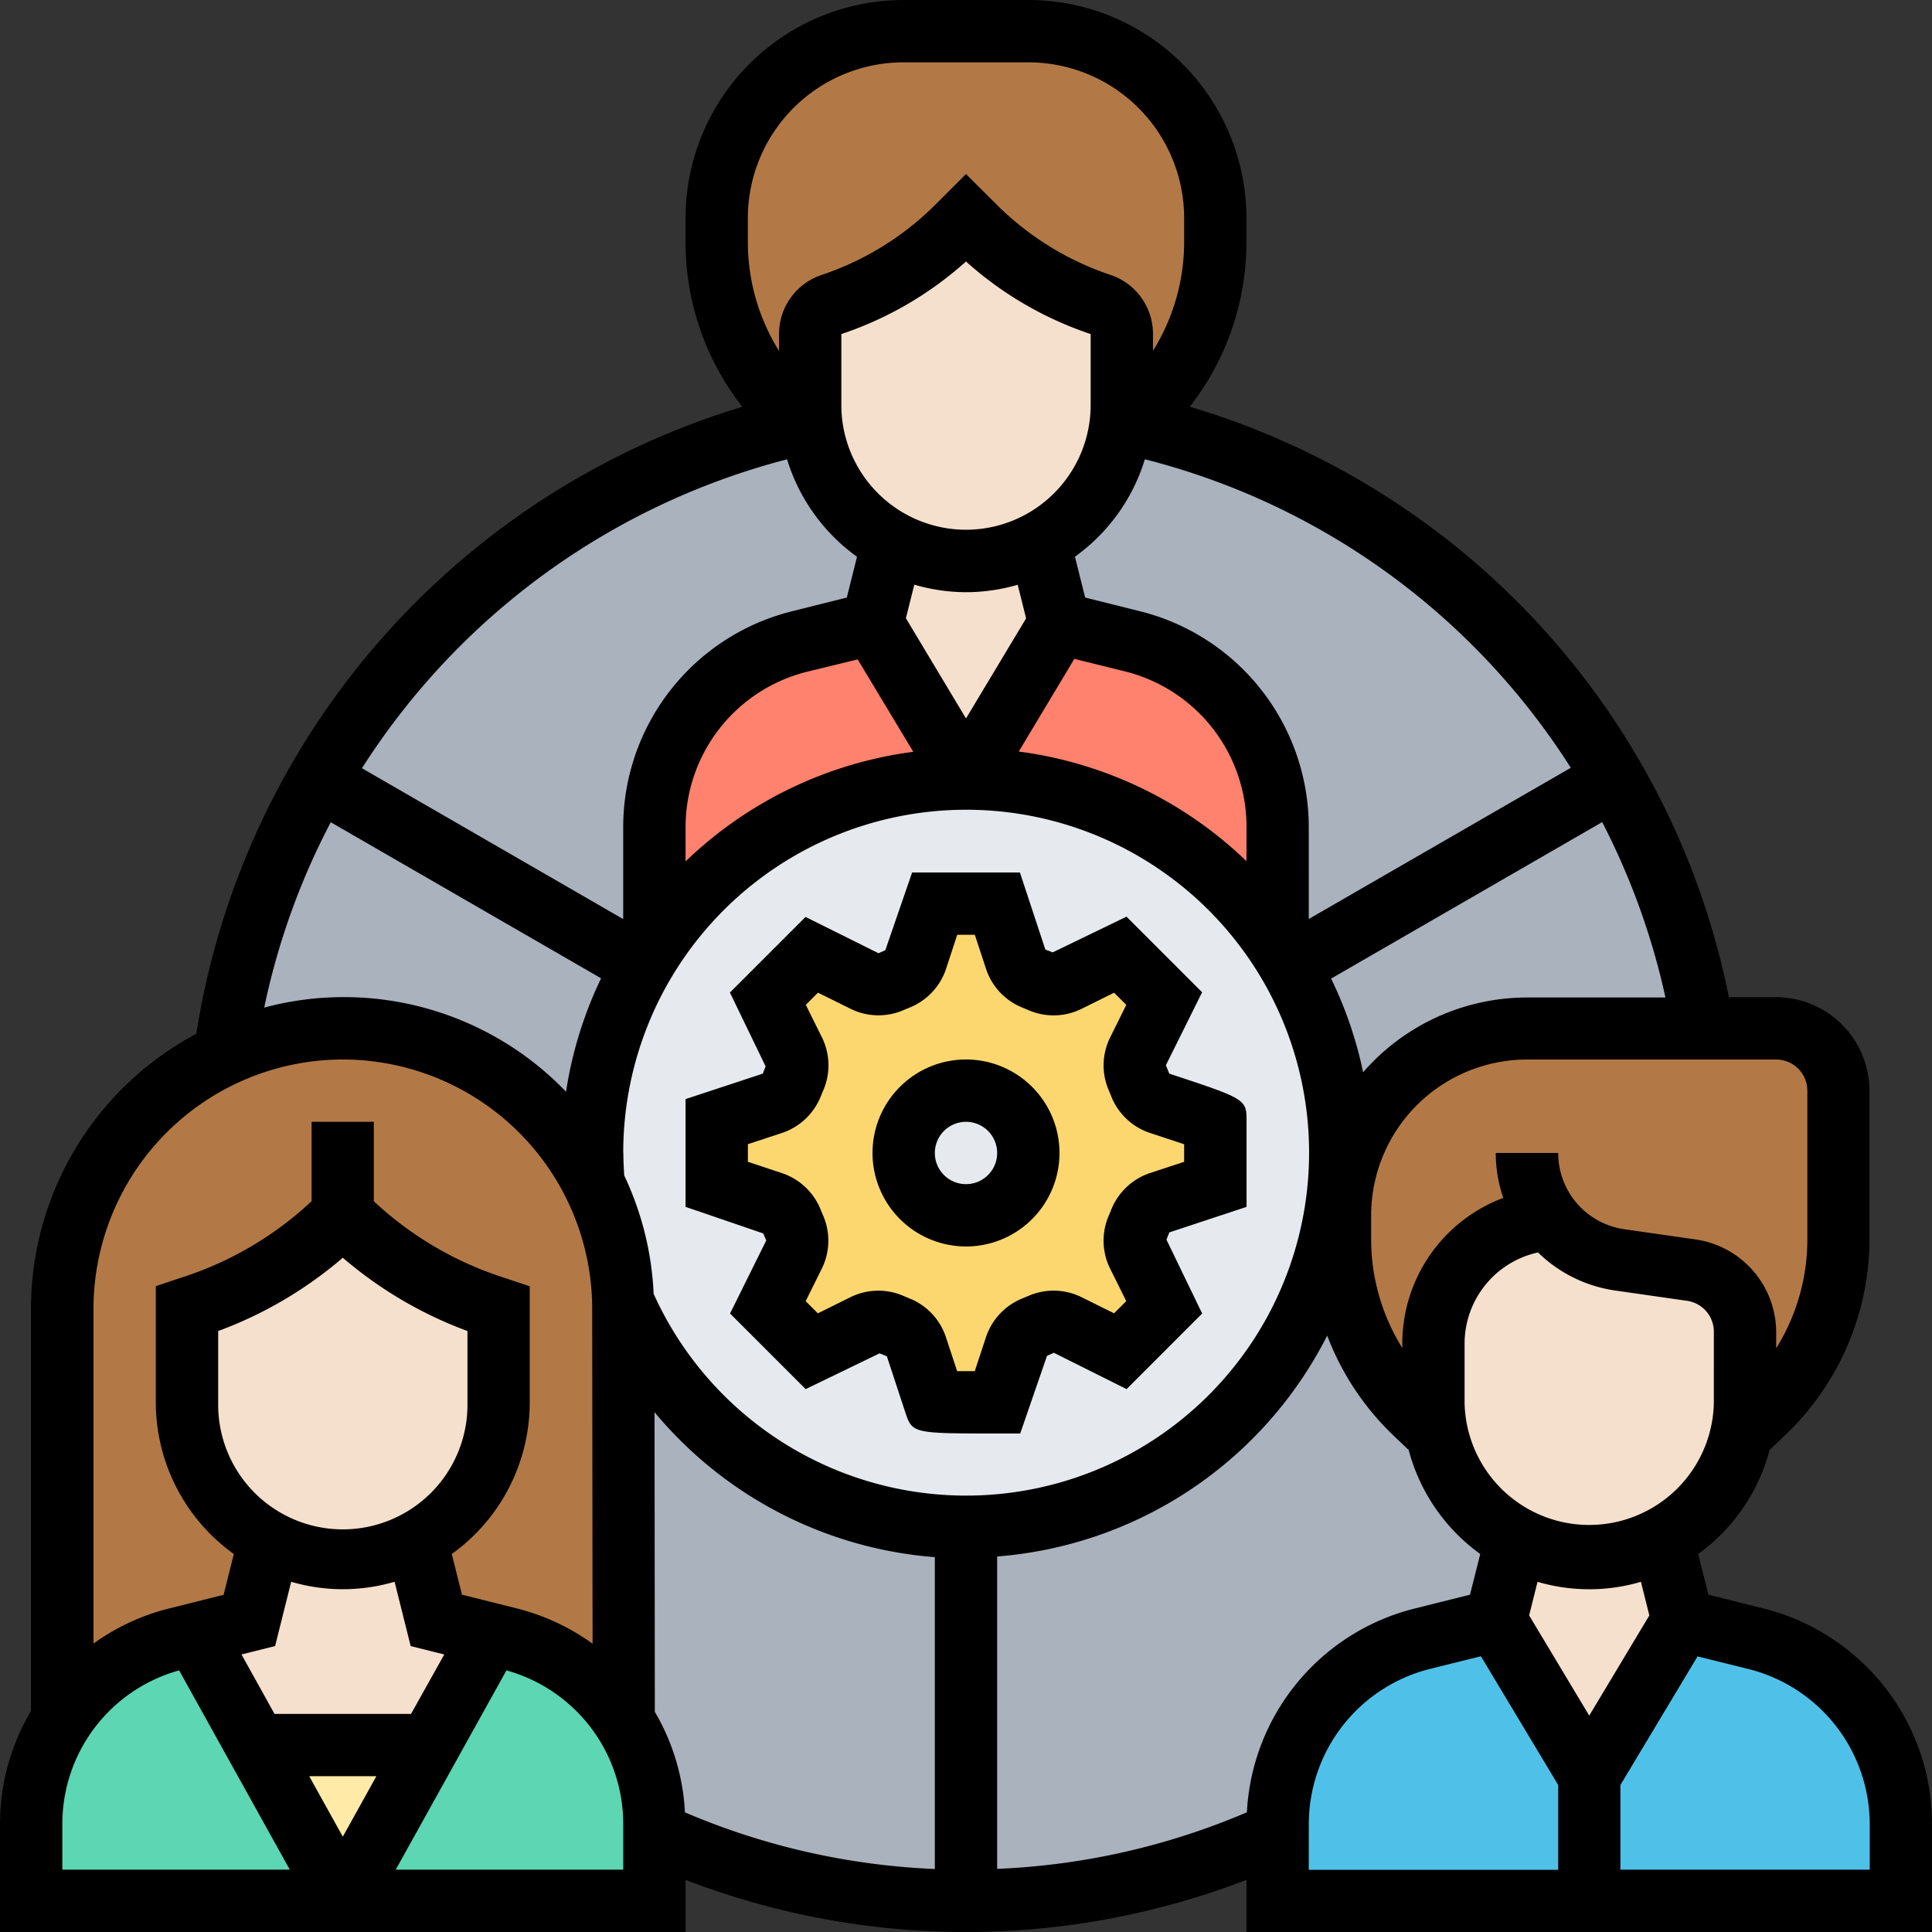 <svg xmlns="http://www.w3.org/2000/svg" width="46" height="46" viewBox="0 0 46 46">
  <rect x="0" y="0" width="46" height="46" fill="#333333" stroke="none"/>
  <g id="_2464105" data-name="2464105" transform="translate(-1 -1)">
    <g id="Group_8157" data-name="Group 8157" transform="translate(1.742 1.742)">
      <g id="Group_8133" data-name="Group 8133" transform="translate(22.258 27.734)">
        <path id="Path_8811" data-name="Path 8811" d="M45.1,47.564l-.482,1.922-1.744.438a4.549,4.549,0,0,0-3.45,4.415v.208A17.7,17.7,0,0,1,32,56.163v-8.9a8.9,8.9,0,0,0,8.844-7.879l.082.007a4.509,4.509,0,0,0-.022.453V40.4a5.667,5.667,0,0,0,1.773,4.133l.527.5a3.713,3.713,0,0,0,1.009,1.885A3.6,3.6,0,0,0,45.1,47.564Z" transform="translate(-32 -39.38)" fill="#aab2bd"/>
      </g>
      <g id="Group_8134" data-name="Group 8134" transform="translate(14.097 30.271)">
        <path id="Path_8812" data-name="Path 8812" d="M29.161,48.142v8.9a17.7,17.7,0,0,1-7.419-1.617V55.22a4.545,4.545,0,0,0-.735-2.471v-.007L21,42.948V42.8A8.9,8.9,0,0,0,29.161,48.142Z" transform="translate(-21 -42.8)" fill="#aab2bd"/>
      </g>
      <g id="Group_8135" data-name="Group 8135" transform="translate(6.841 9.341)">
        <path id="Path_8813" data-name="Path 8813" d="M24.894,17.424l-.482,1.922-1.744.438a4.549,4.549,0,0,0-3.45,4.415v2.834c-.1.156-.2.312-.3.475l-7.7-4.452A17.818,17.818,0,0,1,22.683,14.59l.319.3a3.713,3.713,0,0,0,1.009,1.885,3.6,3.6,0,0,0,.883.645Z" transform="translate(-11.22 -14.59)" fill="#aab2bd"/>
      </g>
      <g id="Group_8136" data-name="Group 8136" transform="translate(4.607 17.806)">
        <path id="Path_8814" data-name="Path 8814" d="M10.443,26l7.7,4.452A8.848,8.848,0,0,0,16.957,34.9c0,.237.007.467.03.7H16.98a6.575,6.575,0,0,0-1.239-1.706A6.66,6.66,0,0,0,8.21,32.559,17.426,17.426,0,0,1,10.443,26Z" transform="translate(-8.21 -26)" fill="#aab2bd"/>
      </g>
      <g id="Group_8137" data-name="Group 8137" transform="translate(29.974 17.806)">
        <path id="Path_8815" data-name="Path 8815" d="M52.245,31.935H48.039a4.458,4.458,0,0,0-4.429,4l-.082-.007a9.26,9.26,0,0,0,.059-1.024A8.848,8.848,0,0,0,42.4,30.452L50.1,26a17.612,17.612,0,0,1,2.144,5.935Z" transform="translate(-42.4 -26)" fill="#aab2bd"/>
      </g>
      <g id="Group_8138" data-name="Group 8138" transform="translate(24.002 9.341)">
        <path id="Path_8816" data-name="Path 8816" d="M48.024,23.055l-7.7,4.452c-.1-.163-.193-.319-.3-.475V24.2a4.549,4.549,0,0,0-3.45-4.415l-1.744-.438-.482-1.922a3.7,3.7,0,0,0,1.892-2.53l.319-.3A17.836,17.836,0,0,1,48.024,23.055Z" transform="translate(-34.35 -14.59)" fill="#aab2bd"/>
      </g>
      <g id="Group_8139" data-name="Group 8139" transform="translate(16.323 0)">
        <path id="Path_8817" data-name="Path 8817" d="M35.871,6.452v.556A5.667,5.667,0,0,1,34.1,11.141l-.208.2-.319.3a3.5,3.5,0,0,0,.074-.742V9.212a.752.752,0,0,0-.5-.7,7.664,7.664,0,0,1-3-1.855l-.2-.2-.2.2a7.664,7.664,0,0,1-3,1.855.752.752,0,0,0-.5.7V10.9a3.5,3.5,0,0,0,.074.742l-.319-.3-.208-.2A5.667,5.667,0,0,1,24,7.008V6.452A4.452,4.452,0,0,1,28.452,2h2.968a4.453,4.453,0,0,1,1.988.467,4.332,4.332,0,0,1,1.573,1.313A4.446,4.446,0,0,1,35.871,6.452Z" transform="translate(-24 -2)" fill="#b27946"/>
      </g>
      <g id="Group_8140" data-name="Group 8140" transform="translate(0.742 23.742)">
        <path id="Path_8818" data-name="Path 8818" d="M9.677,38.452A8.812,8.812,0,0,1,6.205,40.6l-.237.082V42.9a3.7,3.7,0,0,0,1.966,3.272L7.452,48.1l-1.306.326-.438.111a4.561,4.561,0,0,0-2.115,1.195A4.622,4.622,0,0,0,3,50.456V40.677a6.673,6.673,0,0,1,11.4-4.719,6.672,6.672,0,0,1,1.959,4.57v.148l.007,9.794a4.387,4.387,0,0,0-.6-.742,4.561,4.561,0,0,0-2.115-1.195l-.438-.111L11.9,48.1l-.482-1.922a3.6,3.6,0,0,0,.883-.645A3.726,3.726,0,0,0,13.387,42.9V40.677L13.15,40.6A8.812,8.812,0,0,1,9.677,38.452Z" transform="translate(-3 -34)" fill="#b27946"/>
      </g>
      <g id="Group_8141" data-name="Group 8141" transform="translate(31.161 23.742)">
        <path id="Path_8819" data-name="Path 8819" d="M48.971,38.5l-.007.007-.49.119a2.974,2.974,0,0,0-2.248,2.879V42.9a3.5,3.5,0,0,0,.074.742l-.527-.5A5.667,5.667,0,0,1,44,39.008v-.556A4.509,4.509,0,0,1,44.022,38a4.458,4.458,0,0,1,4.429-4h5.935a1.488,1.488,0,0,1,1.484,1.484v3.524A5.667,5.667,0,0,1,54.1,43.141l-.527.5a3.5,3.5,0,0,0,.074-.742V41.219a1.491,1.491,0,0,0-1.276-1.469l-1.714-.245A2.534,2.534,0,0,1,48.971,38.5Z" transform="translate(-44 -34)" fill="#b27946"/>
      </g>
      <g id="Group_8142" data-name="Group 8142" transform="translate(22.258 14.097)">
        <path id="Path_8820" data-name="Path 8820" d="M39.419,25.852v2.834A8.9,8.9,0,0,0,32,24.71L34.226,21l1.744.438a4.549,4.549,0,0,1,3.45,4.415Z" transform="translate(-32 -21)" fill="#ff826e"/>
      </g>
      <g id="Group_8143" data-name="Group 8143" transform="translate(14.839 14.097)">
        <path id="Path_8821" data-name="Path 8821" d="M27.194,21l2.226,3.71A8.9,8.9,0,0,0,22,28.686V25.852a4.549,4.549,0,0,1,3.45-4.415Z" transform="translate(-22 -21)" fill="#ff826e"/>
      </g>
      <g id="Group_8144" data-name="Group 8144" transform="translate(29.677 37.839)">
        <path id="Path_8822" data-name="Path 8822" d="M49.419,56.71v2.968H42V57.852a4.549,4.549,0,0,1,3.45-4.415L47.194,53Z" transform="translate(-42 -53)" fill="#4fc1e9"/>
      </g>
      <g id="Group_8145" data-name="Group 8145" transform="translate(37.097 37.839)">
        <path id="Path_8823" data-name="Path 8823" d="M59.419,57.852v1.825H52V56.71L54.226,53l1.744.438a4.549,4.549,0,0,1,3.45,4.415Z" transform="translate(-52 -53)" fill="#4fc1e9"/>
      </g>
      <g id="Group_8146" data-name="Group 8146" transform="translate(13.355 17.806)">
        <path id="Path_8824" data-name="Path 8824" d="M21.187,30.452c.1-.163.193-.319.3-.475a8.909,8.909,0,0,1,14.839,0c.1.156.2.312.3.475A8.848,8.848,0,0,1,37.806,34.9a9.259,9.259,0,0,1-.059,1.024,8.9,8.9,0,0,1-17.005,2.537,6.62,6.62,0,0,0-.72-2.864h.007c-.022-.23-.03-.46-.03-.7a8.848,8.848,0,0,1,1.187-4.452Z" transform="translate(-20 -26)" fill="#e6e9ed"/>
      </g>
      <g id="Group_8147" data-name="Group 8147" transform="translate(16.323 20.774)">
        <path id="Path_8825" data-name="Path 8825" d="M35.871,35.194v1.491l-1.328.438a.745.745,0,0,0-.467.453c-.015.045-.037.089-.052.126a.783.783,0,0,0,0,.645l.631,1.261-1.046,1.046-1.261-.631a.783.783,0,0,0-.645,0c-.037.015-.082.037-.126.052a.745.745,0,0,0-.453.467l-.438,1.328h-1.5l-.438-1.328a.745.745,0,0,0-.453-.467c-.045-.015-.089-.037-.126-.052a.783.783,0,0,0-.645,0l-1.261.631-1.046-1.046.631-1.261a.783.783,0,0,0,0-.645c-.015-.037-.037-.082-.052-.126a.745.745,0,0,0-.467-.453L24,36.685v-1.5l1.328-.438A.745.745,0,0,0,25.8,34.3c.015-.045.037-.089.052-.126a.783.783,0,0,0,0-.645l-.631-1.261,1.046-1.046,1.261.623a.756.756,0,0,0,.645.007c.037-.015.082-.037.126-.052a.745.745,0,0,0,.453-.467L29.186,30h1.5l.438,1.328a.745.745,0,0,0,.453.467c.045.015.089.037.126.052a.756.756,0,0,0,.645-.007l1.261-.623,1.046,1.046-.631,1.261a.783.783,0,0,0,0,.645c.015.037.037.082.052.126a.745.745,0,0,0,.467.453Zm-4.452.742a1.484,1.484,0,1,0-1.484,1.484A1.488,1.488,0,0,0,31.419,35.935Z" transform="translate(-24 -30)" fill="#fcd770"/>
      </g>
      <g id="Group_8148" data-name="Group 8148" transform="translate(0 38.165)">
        <path id="Path_8826" data-name="Path 8826" d="M7.357,56.081l2.063,3.71H2V57.966a4.546,4.546,0,0,1,.742-2.493,4.622,4.622,0,0,1,.594-.727A4.561,4.561,0,0,1,5.45,53.551l.438-.111Z" transform="translate(-2 -53.44)" fill="#5cd6b3"/>
      </g>
      <g id="Group_8149" data-name="Group 8149" transform="translate(7.419 38.165)">
        <path id="Path_8827" data-name="Path 8827" d="M19.419,58.174v1.617H12l2.063-3.71,1.469-2.641.438.111a4.561,4.561,0,0,1,2.115,1.195,4.387,4.387,0,0,1,.6.742V55.5a4.545,4.545,0,0,1,.735,2.471Z" transform="translate(-12 -53.44)" fill="#5cd6b3"/>
      </g>
      <g id="Group_8150" data-name="Group 8150" transform="translate(5.357 40.806)">
        <path id="Path_8828" data-name="Path 8828" d="M13.345,57l-2.063,3.71L9.22,57Z" transform="translate(-9.22 -57)" fill="#ffeaa7"/>
      </g>
      <g id="Group_8151" data-name="Group 8151" transform="translate(20.032 12.175)">
        <path id="Path_8829" data-name="Path 8829" d="M32.969,18.41l.482,1.922-2.226,3.71L29,20.332l.482-1.922a3.691,3.691,0,0,0,3.487,0Z" transform="translate(-29 -18.41)" fill="#f5e0cd"/>
      </g>
      <g id="Group_8152" data-name="Group 8152" transform="translate(33.387 28.245)">
        <path id="Path_8830" data-name="Path 8830" d="M54.419,42.785V44.47a3.5,3.5,0,0,1-.074.742,3.7,3.7,0,0,1-1.892,2.53,3.742,3.742,0,0,1-4.37-.645,3.713,3.713,0,0,1-1.009-1.885A3.5,3.5,0,0,1,47,44.47V43.075A2.974,2.974,0,0,1,49.248,40.2l.49-.119.007-.007a2.534,2.534,0,0,0,1.684,1l1.714.245a1.491,1.491,0,0,1,1.276,1.469Z" transform="translate(-47 -40.07)" fill="#f5e0cd"/>
      </g>
      <g id="Group_8153" data-name="Group 8153" transform="translate(34.871 35.917)">
        <path id="Path_8831" data-name="Path 8831" d="M52.969,50.41l.482,1.922-2.226,3.71L49,52.332l.482-1.922a3.691,3.691,0,0,0,3.487,0Z" transform="translate(-49 -50.41)" fill="#f5e0cd"/>
      </g>
      <g id="Group_8154" data-name="Group 8154" transform="translate(18.548 4.452)">
        <path id="Path_8832" data-name="Path 8832" d="M34.419,10.76v1.692a3.5,3.5,0,0,1-.074.742,3.7,3.7,0,0,1-1.892,2.53,3.742,3.742,0,0,1-4.37-.645,3.713,3.713,0,0,1-1.009-1.885A3.5,3.5,0,0,1,27,12.452V10.76a.752.752,0,0,1,.5-.7,7.664,7.664,0,0,0,3-1.855l.2-.2.2.2a7.664,7.664,0,0,0,3,1.855.752.752,0,0,1,.5.7Z" transform="translate(-27 -8)" fill="#f5e0cd"/>
      </g>
      <g id="Group_8155" data-name="Group 8155" transform="translate(3.71 28.194)">
        <path id="Path_8833" data-name="Path 8833" d="M14.419,42.226v2.226a3.726,3.726,0,0,1-1.083,2.626,3.713,3.713,0,0,1-4.37.645A3.7,3.7,0,0,1,7,44.452V42.226l.237-.082A8.812,8.812,0,0,0,10.71,40a8.812,8.812,0,0,0,3.472,2.144Z" transform="translate(-7 -40)" fill="#f5e0cd"/>
      </g>
      <g id="Group_8156" data-name="Group 8156" transform="translate(3.888 35.917)">
        <path id="Path_8834" data-name="Path 8834" d="M14.3,52.658,12.834,55.3H8.709L7.24,52.658l1.306-.326.482-1.922a3.691,3.691,0,0,0,3.487,0L13,52.332Z" transform="translate(-7.24 -50.41)" fill="#f5e0cd"/>
      </g>
    </g>
    <g id="Group_8158" data-name="Group 8158" transform="translate(1 1)">
      <path id="Path_8835" data-name="Path 8835" d="M31.226,39.452A2.226,2.226,0,1,0,29,37.226,2.229,2.229,0,0,0,31.226,39.452Zm0-2.968a.742.742,0,1,1-.742.742A.743.743,0,0,1,31.226,36.484Z" transform="translate(-8.226 -9.774)"/>
      <path id="Path_8836" data-name="Path 8836" d="M24.848,37.593l.073.168L24.059,39.5l1.8,1.8,1.759-.851.174.068.438,1.33c.17.509.17.509,2.2.51h.538l.638-1.85.162-.072L33.5,41.3l1.8-1.8-.85-1.758.068-.173,1.839-.608V34.935c0-.539,0-.539-1.84-1.146l-.081-.2.863-1.738-1.8-1.8-1.759.851-.174-.068L30.961,29H28.394l-.638,1.85-.162.072-1.738-.864-1.8,1.8.85,1.758-.068.173L23,34.395v2.566Zm-.364-2.125.821-.27a1.51,1.51,0,0,0,.923-.89l.044-.106a1.5,1.5,0,0,0-.021-1.268l-.388-.783.29-.29.783.388a1.5,1.5,0,0,0,1.268.021l.105-.044a1.507,1.507,0,0,0,.89-.923l.269-.82h.419l.27.821a1.5,1.5,0,0,0,.882.92l.112.047a1.5,1.5,0,0,0,1.269-.021l.783-.388.29.29-.388.783a1.5,1.5,0,0,0-.022,1.267l.044.106a1.5,1.5,0,0,0,.922.89l.822.272v.418l-.821.27a1.51,1.51,0,0,0-.923.89l-.044.106a1.5,1.5,0,0,0,.021,1.268l.388.783-.29.29-.783-.388a1.5,1.5,0,0,0-1.268-.021l-.105.044a1.507,1.507,0,0,0-.89.923l-.27.82h-.42l-.27-.819a1.5,1.5,0,0,0-.882-.92l-.112-.047a1.5,1.5,0,0,0-1.269.021l-.783.388-.29-.29.388-.783a1.5,1.5,0,0,0,.022-1.267l-.044-.106a1.509,1.509,0,0,0-.923-.89l-.819-.272Z" transform="translate(-6.677 -8.226)"/>
      <path id="Path_8837" data-name="Path 8837" d="M45.449,40.69a5.3,5.3,0,0,0-2.46-1.393l-1.312-.328L41.433,38a4.46,4.46,0,0,0,1.7-2.476l.377-.359a6.47,6.47,0,0,0,1.669-2.629,6.4,6.4,0,0,0,.332-2.04V26.968a2.229,2.229,0,0,0-2.226-2.226H42.164A18.435,18.435,0,0,0,29.327,10.684a6.36,6.36,0,0,0,1.35-3.932V6.194A5.195,5.195,0,0,0,25.484,1H22.516a5.194,5.194,0,0,0-5.194,5.194v.558a6.361,6.361,0,0,0,1.352,3.934,18.6,18.6,0,0,0-13,14.928,7.425,7.425,0,0,0-3.937,6.548V41.74A5.26,5.26,0,0,0,1,44.435V47H17.323V45.759a18.581,18.581,0,0,0,13.355,0V47H47V44.435a5.264,5.264,0,0,0-1.551-3.745ZM40.27,39.463l-1.431,2.385-1.431-2.386.2-.8a4.361,4.361,0,0,0,2.462,0Zm-9.578,4.685a16.885,16.885,0,0,1-5.95,1.349V38.059A9.649,9.649,0,0,0,32.6,32.8a6.477,6.477,0,0,0,1.563,2.365l.377.359A4.46,4.46,0,0,0,36.244,38L36,38.969l-1.312.328a5.281,5.281,0,0,0-4,4.851Zm-14.853-15.7a8.165,8.165,0,1,1,.724,3.358,7.352,7.352,0,0,0-.7-2.817c-.012-.18-.021-.358-.021-.541Zm14.839-6.944a9.611,9.611,0,0,0-5.422-2.61l1.324-2.207,1.211.3a3.813,3.813,0,0,1,2.888,3.7ZM24,13.613a2.971,2.971,0,0,1-2.968-2.968V8.954A8.451,8.451,0,0,0,24,7.226a8.456,8.456,0,0,0,2.968,1.728v1.691A2.971,2.971,0,0,1,24,13.613ZM24,15.1a4.407,4.407,0,0,0,1.231-.177l.2.8L24,18.106,22.569,15.72l.2-.8A4.407,4.407,0,0,0,24,15.1Zm-2.579,1.6L22.745,18.9a9.613,9.613,0,0,0-5.422,2.61v-.815a3.813,3.813,0,0,1,2.888-3.7Zm-4.83,25.065-.007-7.142a9.647,9.647,0,0,0,6.674,3.452V45.5a16.889,16.889,0,0,1-5.95-1.349A5.242,5.242,0,0,0,16.591,41.757Zm25.215-7.37a2.968,2.968,0,0,1-5.935,0V32.994a2.223,2.223,0,0,1,1.685-2.159l.062-.016a3.3,3.3,0,0,0,1.835.907l1.716.246a.743.743,0,0,1,.637.733Zm2.226-7.419v3.526a4.9,4.9,0,0,1-.742,2.6v-.39a2.237,2.237,0,0,0-1.911-2.2l-1.716-.246A1.833,1.833,0,0,1,38.1,28.452H36.613a3.269,3.269,0,0,0,.18,1.069,3.705,3.705,0,0,0-2.405,3.474v.1a4.9,4.9,0,0,1-.742-2.6v-.558a3.714,3.714,0,0,1,3.71-3.71H43.29A.743.743,0,0,1,44.032,26.968Zm-6.677-2.226a5.177,5.177,0,0,0-3.9,1.78,9.531,9.531,0,0,0-.762-2.23l6.454-3.726a17.042,17.042,0,0,1,1.507,4.176H37.355ZM38.4,19.281l-6.239,3.6V20.693a5.3,5.3,0,0,0-4.012-5.138l-1.312-.328-.243-.972a4.461,4.461,0,0,0,1.665-2.32A16.961,16.961,0,0,1,38.4,19.281ZM18.806,6.194a3.71,3.71,0,0,1,3.71-3.71h2.968a3.711,3.711,0,0,1,3.71,3.71v.558a4.9,4.9,0,0,1-.742,2.6v-.4a1.48,1.48,0,0,0-1.014-1.407,6.974,6.974,0,0,1-2.71-1.676L24,5.144l-.727.727a6.956,6.956,0,0,1-2.71,1.675,1.483,1.483,0,0,0-1.015,1.408v.4a4.9,4.9,0,0,1-.742-2.6Zm.934,5.743a4.466,4.466,0,0,0,1.665,2.319l-.243.972-1.312.328a5.3,5.3,0,0,0-4.012,5.138v2.189l-6.22-3.592a17.08,17.08,0,0,1,10.122-7.355ZM8.876,20.577l6.436,3.716a9.541,9.541,0,0,0-.835,2.7A7.337,7.337,0,0,0,7.291,24.99a16.926,16.926,0,0,1,1.585-4.414Zm.286,5.649A5.943,5.943,0,0,1,15.1,32.162l.009,7.974a5.285,5.285,0,0,0-1.794-.838L12,38.969,11.756,38a4.446,4.446,0,0,0,1.857-3.61V31.626l-.743-.248A8.179,8.179,0,0,1,9.9,29.6V27.71H8.419V29.6a8.178,8.178,0,0,1-2.966,1.775l-.743.247v2.761A4.446,4.446,0,0,0,6.567,38l-.243.972L5.012,39.3a5.281,5.281,0,0,0-1.786.832V32.161a5.942,5.942,0,0,1,5.935-5.935Zm1.625,15.581H7.536L6.75,40.392l.8-.2.383-1.531a4.363,4.363,0,0,0,2.462,0l.383,1.531.8.2ZM9.962,43.29l-.8,1.44-.8-1.44Zm-.8-12.344a9.7,9.7,0,0,0,2.968,1.745v1.7a2.968,2.968,0,1,1-5.935,0v-1.7A9.7,9.7,0,0,0,9.161,30.947ZM2.484,44.435a3.794,3.794,0,0,1,2.781-3.664L7.9,45.516H2.484Zm13.355,1.081H10.422l2.636-4.745a3.794,3.794,0,0,1,2.781,3.664Zm16.323-1.081a3.813,3.813,0,0,1,2.888-3.7l1.21-.3L38.1,43.5v2.02H32.161Zm13.355,1.081H39.581V43.5l1.837-3.062,1.211.3a3.813,3.813,0,0,1,2.888,3.7Z" transform="translate(-1 -1)"/>
    </g>
  </g>
</svg>
